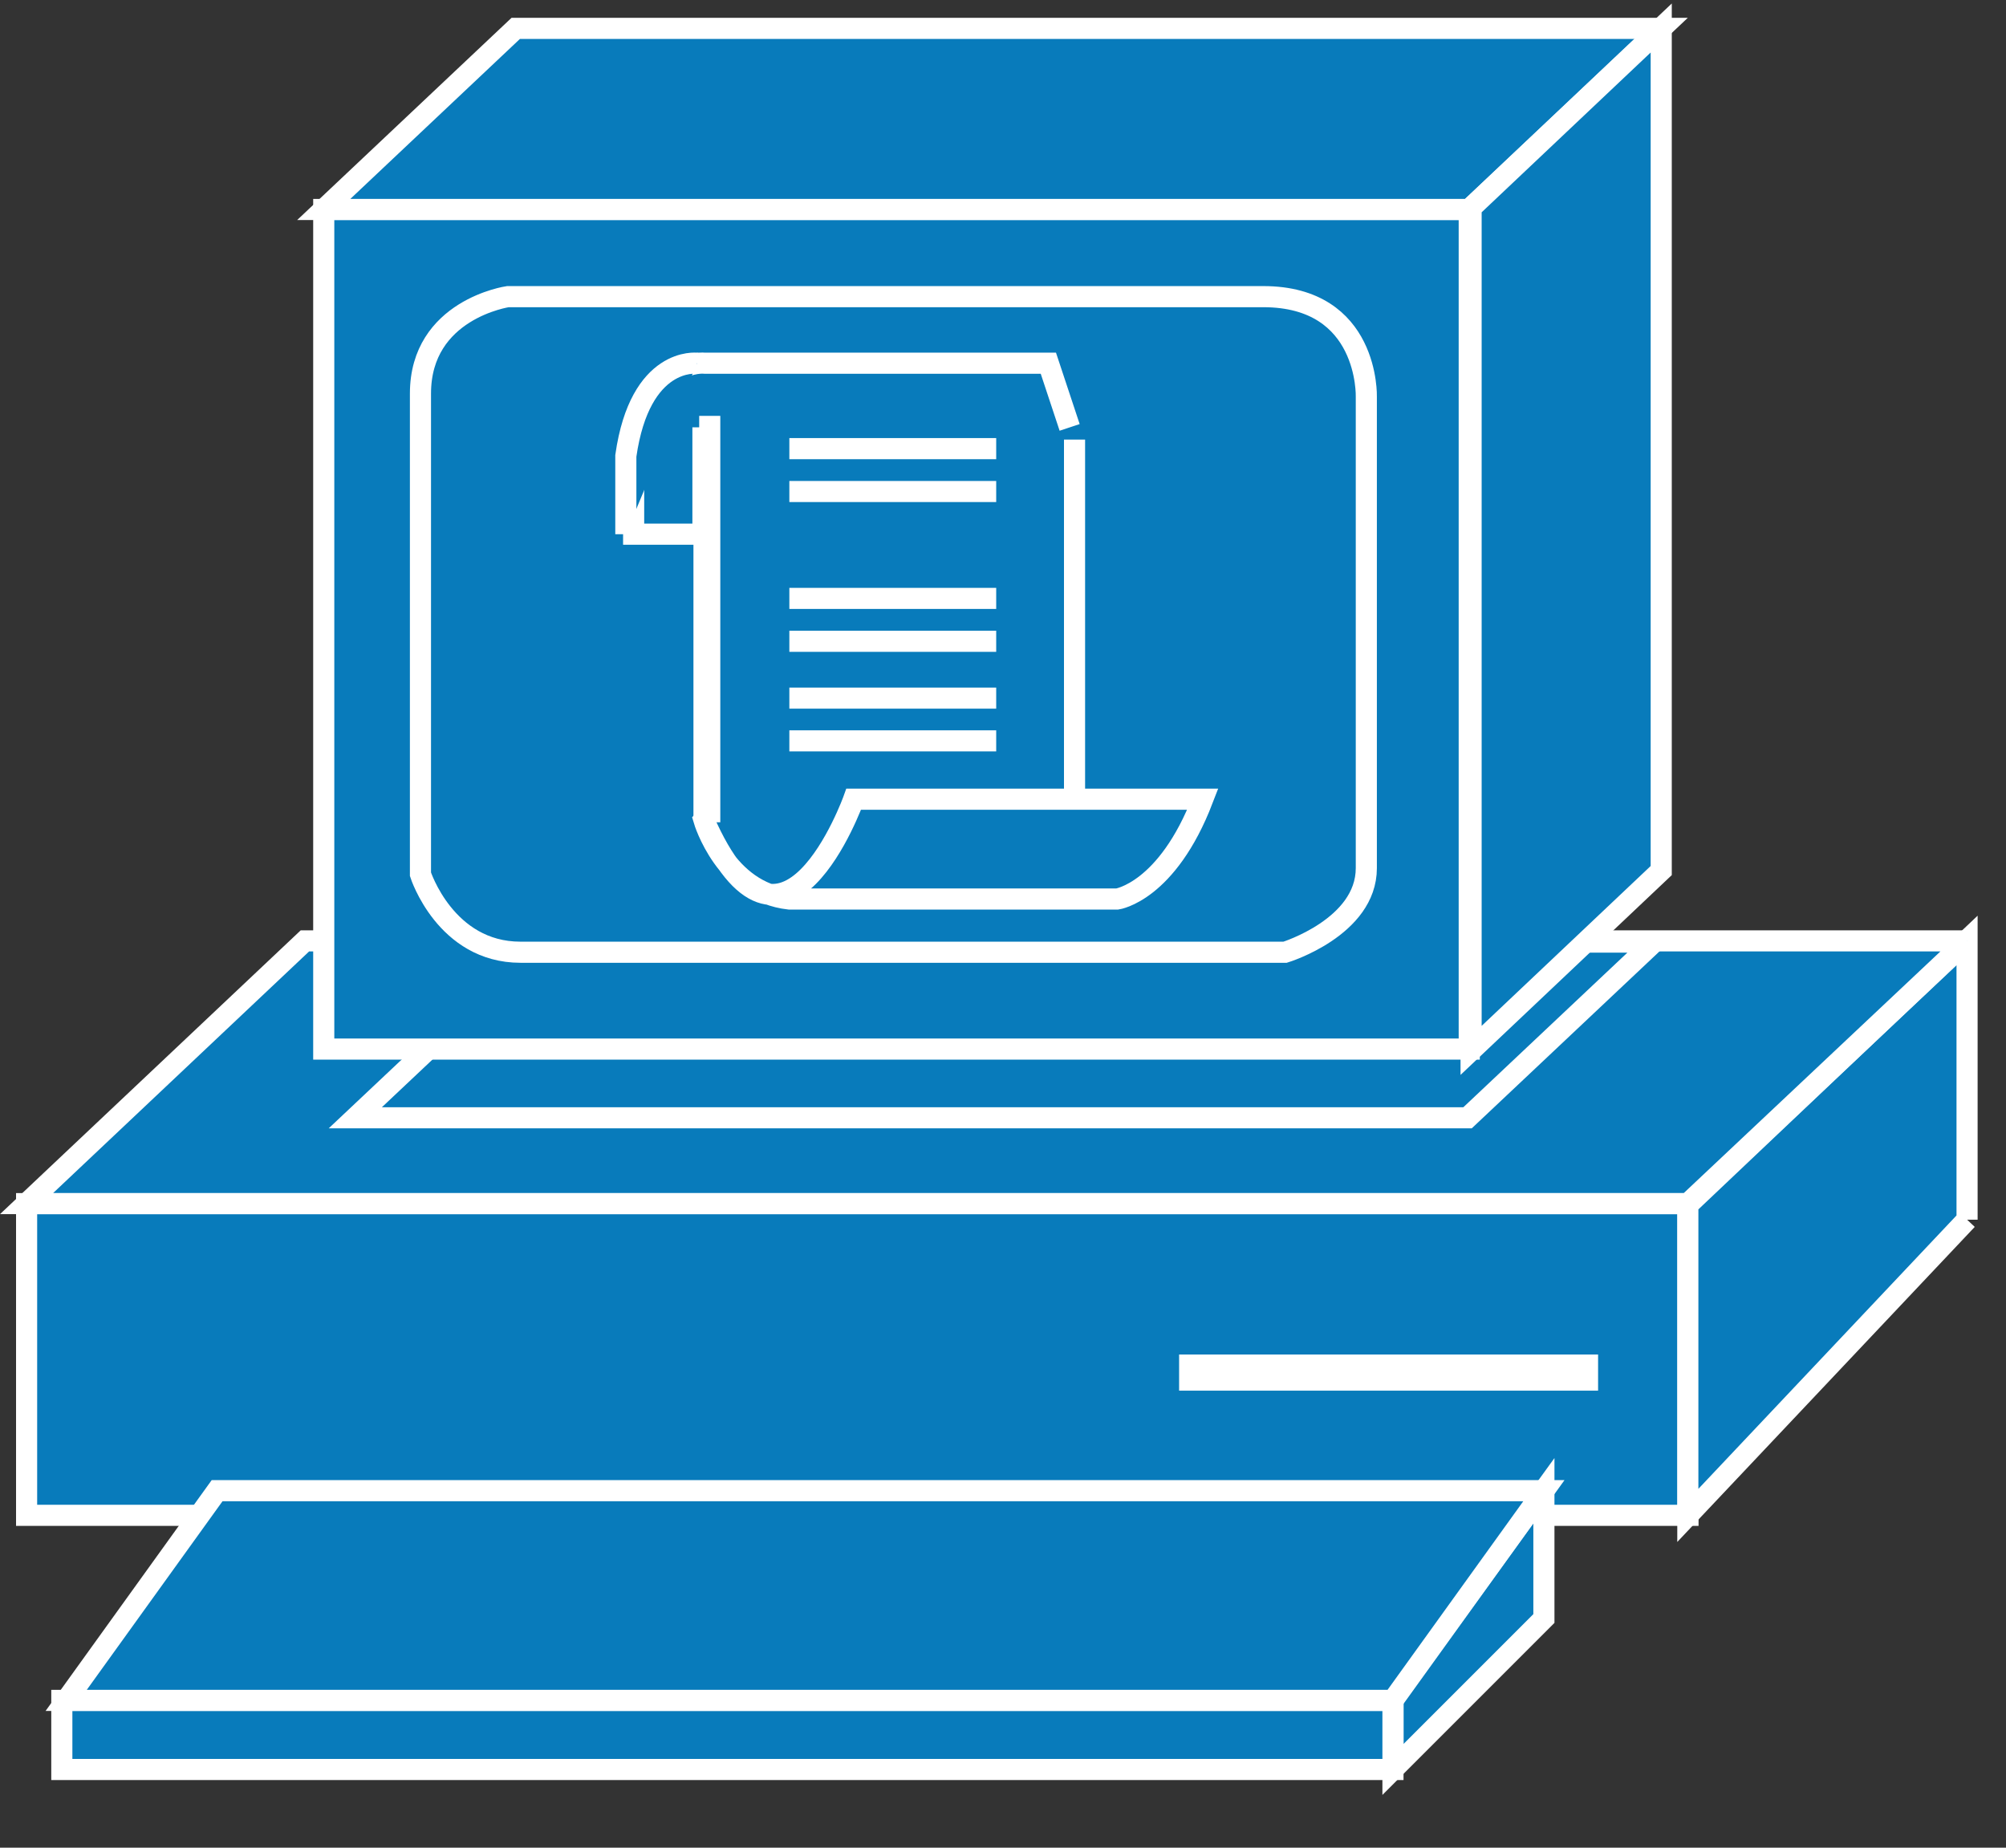 <svg xmlns="http://www.w3.org/2000/svg" viewBox="0 0 47.5 43.75" height="43.75" width="47.5">
    <rect x="0" y="0" width="47.5" height="43.75" fill="#333333" stroke="none"/>
    <path d="M.63 35.881H39.97V28.5H.63v7.382z" fill="#087bbb"/>
    <path d="M.63 35.88H39.97V28.5H.63v7.382zM27.92 32.678h9.921M27.92 32.322h9.921" fill="none" stroke="#fff" stroke-width=".5"/>
    <path d="M46.578 28.88v-6.616l-6.612 6.265v7.352l6.612-7.001" fill="#087bbb"/>
    <path d="M46.578 28.88v-6.617l-6.612 6.265v7.354l6.612-7.003z" fill="none" stroke="#fff" stroke-width=".5"/>
    <path d="M32.984 41.897v-1.66l3.574-4.94v3.025l-3.574 3.575" fill="#087bbb"/>
    <path d="M32.984 41.897v-1.66l3.574-4.941v3.027l-3.574 3.574z" fill="none" stroke="#fff" stroke-width=".5"/>
    <path d="M1.465 41.897h31.519v-1.636H1.464v1.636z" fill="#087bbb"/>
    <path d="M1.465 41.898h31.519v-1.636H1.464v1.636z" fill="none" stroke="#fff" stroke-width=".5"/>
    <path d="M32.984 40.261H1.567l3.574-4.965h31.417l-3.574 4.965" fill="#087bbb"/>
    <path d="M32.984 40.262H1.567l3.574-4.966h31.417l-3.574 4.966z" fill="none" stroke="#fff" stroke-width=".5"/>
    <path d="M46.578 22.279H7.22L.63 28.499H39.97l6.607-6.22" fill="#087bbb"/>
    <path d="M46.578 22.278H7.22L.63 28.498H39.97l6.607-6.22z" fill="none" stroke="#fff" stroke-width=".5"/>
    <path d="M39.165 22.308H12.828l-4.415 4.16H34.75l4.414-4.16" fill="#087bbb"/>
    <path d="M39.165 22.307H12.828l-4.415 4.16H34.75l4.414-4.16z" fill="none" stroke="#fff" stroke-width=".5"/>
    <path d="M7.666 24.841H34.79V4.96H7.666V24.84z" fill="#087bbb"/>
    <path d="M7.666 24.84H34.79V4.96H7.666V24.84z" fill="none" stroke="#fff" stroke-width=".5"/>
    <path d="M9.956 9.319c0-1.997 2.07-2.295 2.07-2.295h17.887c2.513 0 2.44 2.369 2.44 2.369v11.162c0 1.401-1.923 1.991-1.923 1.991H12.324c-1.777 0-2.368-1.845-2.368-1.845V9.32" fill="#087bbb"/>
    <path d="M9.956 9.32c0-1.998 2.07-2.296 2.07-2.296h17.887c2.513 0 2.44 2.368 2.44 2.368v11.163c0 1.401-1.923 1.992-1.923 1.992H12.324c-1.777 0-2.368-1.846-2.368-1.846V9.32z" fill="none" stroke="#fff" stroke-width=".5"/>
    <path d="M39.336.671H12.212L7.666 4.96H34.79L39.336.671" fill="#087bbb"/>
    <path d="M39.336.672H12.212L7.666 4.96H34.79L39.336.672z" fill="none" stroke="#fff" stroke-width=".5"/>
    <path d="M39.336 20.612V.662L34.834 4.92V24.87l4.502-4.259" fill="#087bbb"/>
    <path d="M39.336 20.613V.663l-4.502 4.256v19.952l4.502-4.258zM25.444 10.408v8.984M16.67 19.392V9.1" fill="none" stroke="#fff" stroke-width=".5"/>
    <path d="M16.67 19.421c1.855 4.229 3.545-.497 3.545-.497h8.266c-.845 2.197-2.026 2.364-2.026 2.364h-7.764c-1.519-.167-2.021-1.867-2.021-1.867" fill="#087bbb"/>
    <path d="M16.67 19.422c1.855 4.227 3.545-.499 3.545-.499h8.266c-.845 2.198-2.026 2.364-2.026 2.364h-7.764c-1.519-.166-2.021-1.865-2.021-1.865zM18.691 14.169h4.898M18.691 15.184h4.898M18.691 16.53h4.898M18.691 17.542h4.898" fill="none" stroke="#fff" stroke-width=".5"/>
    <path d="M25.328 10.12l-.504-1.519h-8.13s-1.353-.17-1.69 2.193v1.855h1.641V10.12" fill="#087bbb"/>
    <path d="M25.328 10.12L24.824 8.6h-8.13s-1.353-.17-1.69 2.192v1.856h1.641v-2.53" fill="none" stroke="#fff" stroke-width=".5"/>
    <path d="M16.504 8.601s-1.348-.17-1.685 2.193v1.855" fill="#087bbb"/>
    <path d="M16.504 8.601s-1.348-.17-1.685 2.193v1.855M18.691 11.638h4.898M18.691 10.623h4.898M16.806 19.47V9.847" fill="none" stroke="#fff" stroke-width=".5"/>
</svg>
